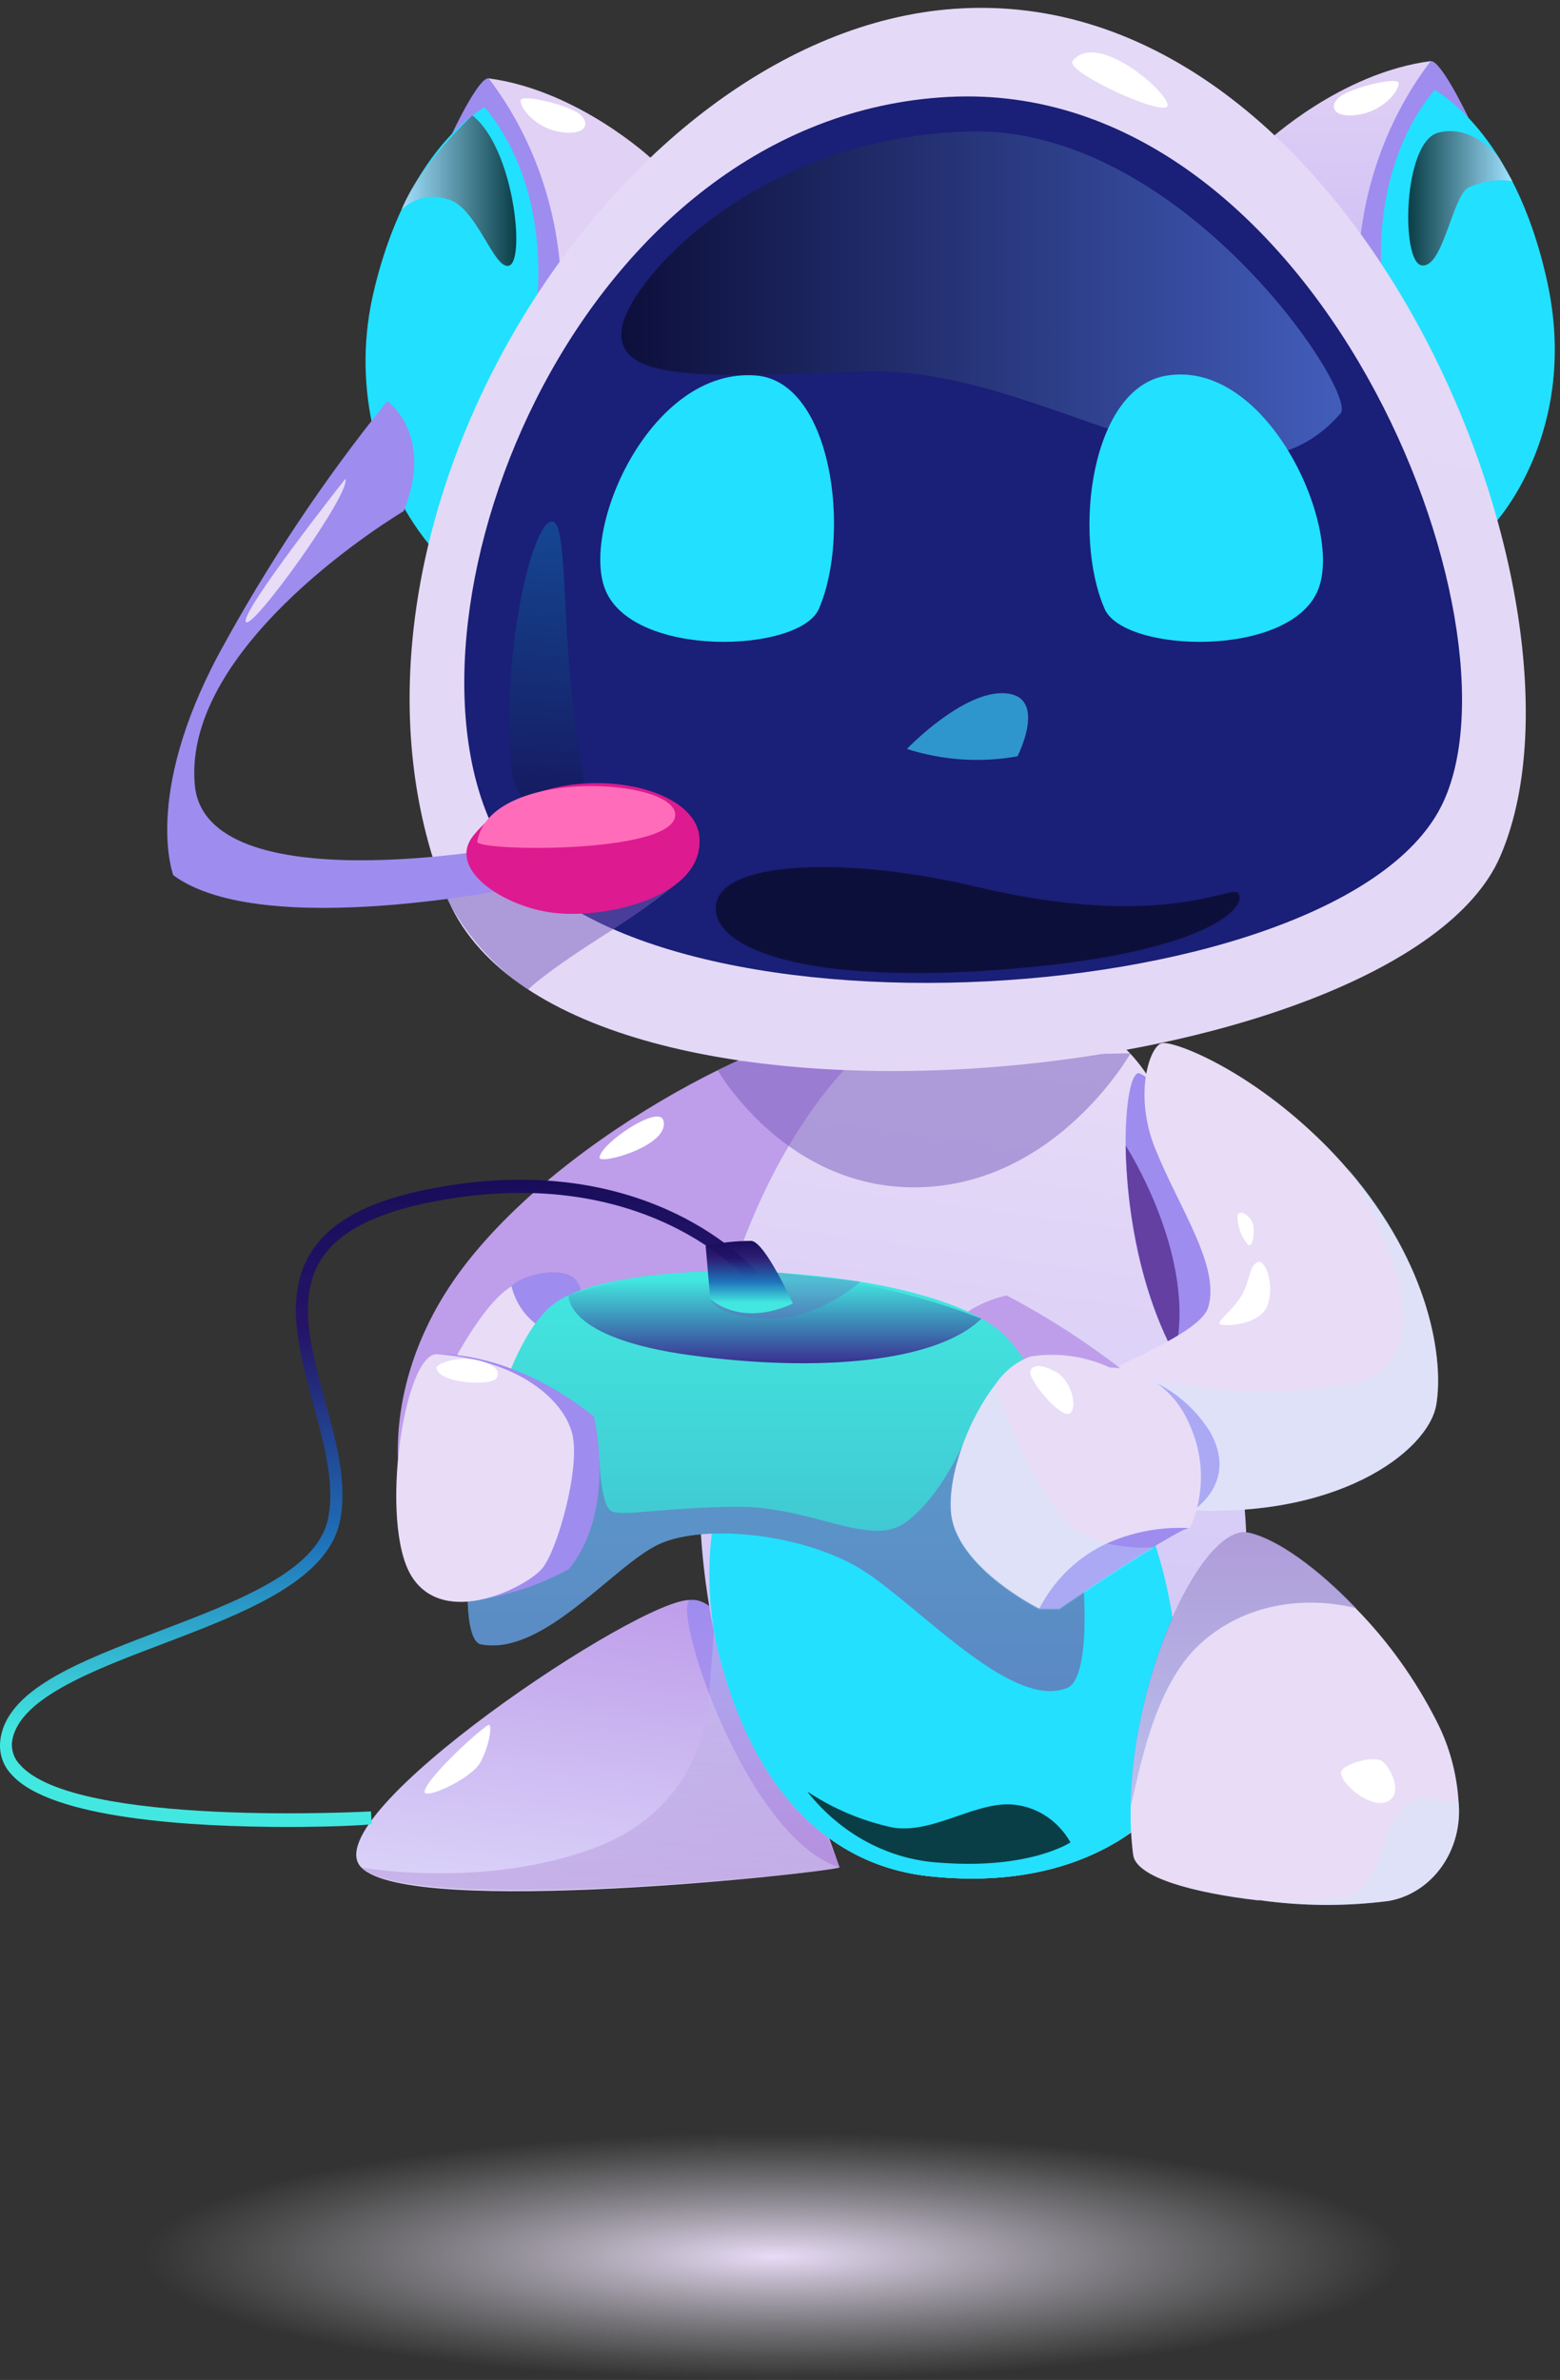 <svg width="139" height="212" viewBox="0 0 139 212" fill="none" xmlns="http://www.w3.org/2000/svg">
<rect x="0" y="0" width="139" height="212" fill="#333333" stroke="none"/>
<ellipse cx="69" cy="201" rx="56" ry="11" fill="url(#paint0_radial)"/>
<path d="M74.803 166.346C73.758 166.799 36.578 170.882 32.188 166.346C27.797 161.809 57.274 142.178 61.549 142.529C62.594 142.609 63.441 143.731 65.02 146.215C69.901 153.802 74.803 166.346 74.803 166.346Z" fill="url(#paint1_linear)"/>
<path d="M61.549 142.529C59.636 142.79 66.347 163.647 74.803 166.346C74.803 166.346 66.598 141.826 61.549 142.529Z" fill="url(#paint2_linear)"/>
<path style="mix-blend-mode:multiply" opacity="0.3" d="M74.803 166.346C73.758 166.799 36.787 170.644 32.188 166.346C32.188 166.346 43.079 168.319 53.02 164.588C62.96 160.857 63.149 151.443 63.149 151.443L63.755 143.505C68.636 151.115 74.803 166.346 74.803 166.346Z" fill="url(#paint3_linear)"/>
<path d="M35.627 131.665C35.627 131.665 33.818 122.331 41.658 112.385C51.818 99.49 73.016 89.94 76.559 91.71C80.103 93.479 68.511 113.745 68.511 113.745C68.511 113.745 53.877 117.76 46.1 127.536C38.323 137.312 35.627 131.665 35.627 131.665Z" fill="url(#paint4_linear)"/>
<path d="M110.813 144.072C109.768 153.145 105.952 160.256 99.419 164.123C95.029 166.709 89.448 167.854 82.695 167.117C72.723 165.983 66.629 157.919 63.953 146.873C62.728 141.574 62.187 136.116 62.344 130.655C62.73 111.976 71.803 97.289 78.065 92.719C88.434 85.154 103.088 89.521 104.729 102.801C106.046 113.507 112.496 128.943 110.813 144.072Z" fill="url(#paint5_linear)"/>
<path d="M101.562 95.622C99.817 94.862 98.803 112.43 105.963 122.682C105.963 122.682 109.224 120.414 107.823 111.806C106.423 103.198 103.914 96.654 101.562 95.622Z" fill="url(#paint6_linear)"/>
<path d="M100.297 102.041C100.297 102.041 106.778 112.022 104.677 120.63C104.677 120.63 100.559 113.916 100.297 102.041Z" fill="#6340A2"/>
<path d="M99.409 164.123C95.019 166.709 89.437 167.854 82.685 167.117C72.713 165.983 66.619 157.919 63.943 146.873C61.152 134.67 66.211 118.429 81.399 118.429C96.587 118.429 104.06 135.362 104.803 147.236C105.095 151.931 104.594 161.333 99.409 164.123Z" fill="url(#paint7_radial)"/>
<path d="M99.409 164.123C95.019 166.709 89.437 167.854 82.685 167.117C72.713 165.983 66.619 157.919 63.943 146.873C61.152 134.67 66.211 118.429 81.399 118.429C96.587 118.429 104.06 135.362 104.803 147.236C105.095 151.931 104.594 161.333 99.409 164.123Z" fill="url(#paint8_linear)"/>
<path d="M129.962 160.482C130.168 162.551 129.63 164.625 128.462 166.275C127.294 167.924 125.585 169.022 123.691 169.34C119.905 169.822 116.078 169.799 112.297 169.272H112.025C106.506 168.625 101.238 167.276 100.966 165.223C100.787 163.818 100.714 162.399 100.747 160.981C100.872 149.062 107.249 135.634 111.315 136.541C113.823 137.108 117.471 139.739 120.879 143.346C123.708 146.238 126.106 149.59 127.987 153.281C129.13 155.492 129.805 157.952 129.962 160.482Z" fill="url(#paint9_linear)"/>
<path style="mix-blend-mode:multiply" opacity="0.5" d="M120.889 143.278C120.889 143.278 113.123 140.885 106.998 146.374C102.66 150.253 101.426 158.407 100.726 160.959C100.851 149.039 107.228 135.611 111.294 136.519C113.834 137.086 117.482 139.717 120.889 143.278Z" fill="url(#paint10_linear)"/>
<path d="M127.976 125.121C127.266 129.34 118.945 135.543 104.855 134.443C104.855 134.443 98.144 128.568 98.803 122.127C98.803 122.127 99.409 121.866 100.245 121.412C101.897 120.516 107.144 118.339 107.667 116.411C108.712 112.759 105.095 107.678 102.953 102.37C100.956 97.46 102.472 93.161 103.517 92.923C104.562 92.685 111.357 95.248 118.088 101.996C118.778 102.688 119.426 103.391 120.022 104.083C127.537 112.747 128.635 121.219 127.976 125.121Z" fill="url(#paint11_linear)"/>
<path d="M100.026 122.047C96.757 119.518 93.299 117.291 89.688 115.39C89.688 115.39 85.507 116.274 84.723 118.724C83.939 121.174 93.169 125.937 93.169 125.937L100.026 122.047Z" fill="url(#paint12_linear)"/>
<path d="M39.557 122.909C39.557 122.909 43.205 115.322 46.1 114.347C48.996 113.371 50.783 113.757 51.274 114.347C51.766 114.936 51.807 117.885 50.668 120.199C49.529 122.512 44.888 125.132 44.888 125.132L39.557 122.909Z" fill="url(#paint13_linear)"/>
<path d="M45.578 114.585C45.939 116.03 46.785 117.275 47.95 118.078C48.899 118.734 50.043 118.974 51.149 118.747C51.149 118.747 52.8 114.948 50.992 113.745C49.414 112.702 46.006 113.859 45.578 114.585Z" fill="url(#paint14_linear)"/>
<path d="M95.134 150.332C90.252 152.408 82.131 143.267 76.998 139.955C71.866 136.643 62.825 135.657 58.737 137.539C54.651 139.422 48.462 147.52 42.87 146.476C41.825 146.283 41.501 143.471 41.731 139.603C42.17 131.597 45.055 119.076 49.56 115.991C56.239 111.455 83.249 112.589 89.657 119.087C93.075 122.569 95.374 130.848 96.252 138.004C97.015 144.253 96.702 149.652 95.134 150.332Z" fill="url(#paint15_linear)"/>
<path style="mix-blend-mode:multiply" opacity="0.5" d="M95.134 150.332C90.252 152.408 82.131 143.267 76.998 139.955C71.866 136.643 62.825 135.657 58.737 137.539C54.651 139.422 48.462 147.519 42.87 146.476C41.825 146.283 41.501 143.471 41.731 139.603L43.226 136.791L53.417 130.054C53.417 130.054 53.511 134.057 54.462 134.59C55.413 135.124 58.947 134.284 65.605 134.216C72.263 134.148 77.437 137.834 80.573 135.691C83.709 133.547 85.967 128.342 85.967 128.342L88.894 127.99L96.21 138.027C97.015 144.253 96.702 149.652 95.134 150.332Z" fill="url(#paint16_linear)"/>
<path d="M38.961 120.63C38.961 120.63 45.389 120.176 52.915 126.164C52.915 126.164 55.006 134.534 50.678 139.773C48.203 141.137 45.536 142.045 42.787 142.461C38.125 143.278 38.961 120.63 38.961 120.63Z" fill="url(#paint17_linear)"/>
<path d="M98.803 122.127C100.575 122.199 102.307 122.718 103.862 123.644C105.417 124.569 106.752 125.875 107.761 127.457C110.426 131.993 106.318 134.534 106.318 134.534C106.318 134.534 99.315 134.012 98.803 122.127Z" fill="url(#paint18_linear)"/>
<path d="M38.961 120.63C35.992 120.425 33.735 135.781 36.693 140.442C39.651 145.104 47.01 141.338 48.348 139.671C49.686 138.004 51.755 130.678 50.982 127.684C50.208 124.69 46.236 121.129 38.961 120.63Z" fill="url(#paint19_linear)"/>
<path d="M50.678 115.356C50.678 115.356 50.135 119.166 61.528 120.72C72.922 122.274 83.479 121.344 87.441 117.465C87.441 117.511 69.002 109.47 50.678 115.356Z" fill="url(#paint20_linear)"/>
<path d="M25.644 162.739C17.282 162.739 4.53 162.047 1.018 158.055C0.659 157.685 0.382 157.232 0.208 156.729C0.034 156.226 -0.032 155.687 0.014 155.152C0.443 150.525 7.07 148.007 14.094 145.331C21.118 142.654 28.236 139.966 29.219 135.316C29.878 132.311 28.885 128.648 27.923 125.109C26.669 120.493 25.372 115.707 27.494 111.92C29.094 109.062 32.438 107.134 37.717 106.022C57.849 101.792 67.413 113.258 67.507 113.371L66.692 114.142C66.608 114.029 57.41 103.073 37.926 107.179C32.961 108.222 29.846 109.969 28.414 112.521C26.543 115.923 27.714 120.199 28.958 124.78C30.003 128.478 30.996 132.3 30.264 135.6C29.104 140.873 21.662 143.709 14.47 146.442C8.073 148.869 1.467 151.387 1.059 155.265C1.041 155.627 1.097 155.989 1.224 156.325C1.35 156.66 1.544 156.961 1.791 157.205C6.693 162.785 32.794 161.367 33.055 161.356L33.118 162.49C32.752 162.569 29.731 162.739 25.644 162.739Z" fill="url(#paint21_linear)"/>
<path style="mix-blend-mode:multiply" opacity="0.5" d="M63.943 95.327C63.943 95.327 70.152 106.237 82.225 105.75C94.298 105.262 100.736 93.819 100.736 93.819L65.615 94.534L63.943 95.327Z" fill="url(#paint22_linear)"/>
<path d="M112.903 12.628C112.903 12.628 119.436 6.503 127.443 5.449C127.443 5.449 129.889 6.742 132.67 16.314C135.45 25.886 130.276 44.769 130.276 44.769L112.903 12.628Z" fill="url(#paint23_linear)"/>
<path d="M127.474 5.449C123.259 10.974 120.966 17.93 120.994 25.103L123.502 26.815L130.819 10.439C130.819 10.439 128.373 5.301 127.474 5.449Z" fill="url(#paint24_linear)"/>
<path d="M123.262 25.999C123.262 25.999 121.537 15.633 127.819 8.012C127.819 8.012 134.927 11.641 137.864 25.103C140.802 38.565 133.15 46.651 133.15 46.651L123.262 25.999Z" fill="url(#paint25_linear)"/>
<path d="M119.604 8.465C118.402 9.168 118.496 10.586 120.994 10.223C123.492 9.86 124.861 7.751 124.59 7.331C124.318 6.912 120.962 7.671 119.604 8.465Z" fill="white"/>
<path d="M58.079 14.159C58.079 14.159 51.546 8.046 43.539 6.98C43.539 6.98 41.093 8.273 38.313 17.845C35.532 27.416 40.706 46.299 40.706 46.299L58.079 14.159Z" fill="url(#paint26_linear)"/>
<path d="M43.539 6.98C47.757 12.508 50.05 19.469 50.02 26.645L47.511 28.358L40.215 12.038C40.215 12.038 42.64 6.832 43.539 6.98Z" fill="url(#paint27_linear)"/>
<path d="M47.752 27.53C47.752 27.53 49.477 17.164 43.184 9.543C43.184 9.543 36.087 13.183 33.149 26.645C32.315 30.587 32.384 34.691 33.35 38.598C34.316 42.505 36.149 46.095 38.689 49.055L47.752 27.53Z" fill="url(#paint28_linear)"/>
<path d="M51.4 9.996C52.612 10.7 52.518 12.117 50.01 11.766C47.501 11.414 46.153 9.282 46.424 8.874C46.696 8.465 50.051 9.203 51.4 9.996Z" fill="white"/>
<path d="M39.734 79.711C49.748 104.775 124.705 96.96 133.663 76.308C143.436 53.841 120.91 -1.81 84.995 0.787C54.651 2.965 26.836 47.49 39.734 79.711Z" fill="url(#paint29_linear)"/>
<path d="M43.853 73.564C53.428 94.125 118.851 90.723 128.415 71.828C136.527 55.769 117.356 6.9 84.493 8.635C51.63 10.371 34.654 53.83 43.853 73.564Z" fill="url(#paint30_linear)"/>
<path d="M95.573 5.437C94.893 6.333 102.89 10.076 103.935 9.543C104.98 9.01 97.862 2.477 95.573 5.437Z" fill="white"/>
<path style="mix-blend-mode:screen" opacity="0.5" d="M55.413 29.242C54.661 34.13 63.211 33.575 76.894 33.087C93.326 32.497 109.841 47.831 119.447 36.83C121.036 35.015 105.304 11.176 86.312 11.709C67.319 12.242 56.041 24.989 55.413 29.242Z" fill="url(#paint31_linear)"/>
<path style="mix-blend-mode:screen" opacity="0.5" d="M63.849 80.334C62.981 83.884 69.828 87.434 86.657 86.538C106.998 85.404 111.315 80.867 110.322 79.552C109.715 78.781 103.621 82.954 86.918 78.973C75.88 76.354 64.821 76.603 63.849 80.334Z" fill="url(#paint32_linear)"/>
<path style="mix-blend-mode:screen" opacity="0.2" d="M45.672 69.299C45.251 65.295 45.293 61.248 45.797 57.255C46.633 50.348 48.347 45.914 49.361 46.504C50.375 47.093 50.218 53.898 50.825 60.567C51.295 65.75 52.215 70.626 52.215 70.626C52.215 70.626 47.814 75.185 45.672 69.299Z" fill="url(#paint33_linear)"/>
<path style="mix-blend-mode:multiply" opacity="0.5" d="M47.051 88.16C47.051 88.16 48.097 86.969 53.49 83.51C57.128 81.242 60.953 78.44 61.497 77.431C62.302 75.061 45.912 76.467 45.912 76.467L39.64 79.711C41.405 83.168 43.956 86.076 47.051 88.16Z" fill="url(#paint34_linear)"/>
<path d="M34.508 35.73C34.508 35.73 38.742 38.69 35.972 45.528C35.972 45.528 16.216 57.198 17.355 69.912C18.317 80.527 45.578 75.389 45.578 75.389L46.623 78.951C46.623 78.951 23.439 83.873 15.442 77.964C15.442 77.964 12.725 70.955 19.467 58.31C23.814 50.285 28.85 42.725 34.508 35.73Z" fill="url(#paint35_linear)"/>
<path d="M42.191 74.414C39.735 77.454 44.961 80.799 49.32 81.31C54.191 81.888 62.835 79.79 62.312 74.505C61.79 69.22 48.024 67.247 42.191 74.414Z" fill="url(#paint36_linear)"/>
<path d="M42.525 74.97C42.369 75.832 59.751 76.104 60.159 72.702C60.567 69.299 43.665 68.233 42.525 74.97Z" fill="url(#paint37_linear)"/>
<path style="mix-blend-mode:screen" opacity="0.72" d="M133.589 14.091C133.589 14.091 131.29 10.994 128.143 11.822C124.997 12.65 124.799 23.367 126.68 23.64C128.562 23.912 129.356 17.697 130.788 16.733C132.03 16.132 133.403 15.924 134.75 16.132L133.589 14.091Z" fill="url(#paint38_linear)"/>
<path style="mix-blend-mode:screen" opacity="0.72" d="M35.783 18.672C36.318 18.171 36.958 17.82 37.647 17.652C38.337 17.484 39.054 17.503 39.735 17.708C42.452 18.185 44.02 24.252 45.41 23.64C46.801 23.027 45.766 13.172 42.086 10.28C42.086 10.28 37.341 14.68 35.783 18.672Z" fill="url(#paint39_linear)"/>
<path d="M30.766 42.659C30.766 42.659 21.359 54.567 21.913 55.395C22.467 56.223 31.372 43.793 30.766 42.659Z" fill="url(#paint40_linear)"/>
<path d="M98.427 54.238C100.13 58.174 115.067 58.684 117.471 52.469C119.635 46.889 112.935 32.055 104.008 33.45C97.224 34.459 95.531 47.592 98.427 54.238Z" fill="url(#paint41_radial)"/>
<path d="M72.964 54.238C71.249 58.174 56.312 58.684 53.908 52.469C51.755 46.889 58.089 32.69 67.371 33.45C74.166 34.006 75.849 47.592 72.964 54.238Z" fill="url(#paint42_radial)"/>
<path d="M80.803 66.714C80.803 66.714 85.852 61.44 89.615 61.758C93.378 62.075 90.66 67.371 90.66 67.371C87.371 67.96 84.001 67.735 80.803 66.714Z" fill="#2F95CD"/>
<path style="mix-blend-mode:multiply" opacity="0.3" d="M127.976 125.121C127.265 129.34 118.945 135.543 104.855 134.443C104.855 134.443 98.144 128.568 98.803 122.127C98.803 122.127 98.113 122.626 98.96 122.127L101.75 122.648C107.764 124.124 113.98 124.359 120.074 123.34C129.586 121.56 122.907 108.404 120.074 104.06C127.537 112.747 128.635 121.219 127.976 125.121Z" fill="url(#paint43_linear)"/>
<path d="M106.026 136.122H105.9L105.524 136.269C105.504 136.277 105.481 136.277 105.461 136.269C104.792 136.553 103.58 137.086 102.127 137.755C101.426 138.072 100.674 138.447 99.89 138.832C97.374 140.156 94.931 141.637 92.573 143.267C92.573 143.267 85.141 139.569 84.733 134.681C84.451 131.279 86.354 126.311 88.674 123.34C89.451 122.169 90.548 121.292 91.81 120.834C94.203 120.45 96.647 120.788 98.876 121.809C100.377 121.838 101.841 122.327 103.097 123.22C104.353 124.113 105.35 125.373 105.973 126.856C106.645 128.29 106.999 129.874 107.008 131.482C107.017 133.09 106.681 134.679 106.026 136.122Z" fill="url(#paint44_linear)"/>
<path d="M106.026 136.122H105.9L105.524 136.269C105.504 136.277 105.481 136.277 105.461 136.269C104.792 136.609 103.883 137.131 102.89 137.732C99.273 139.921 94.392 143.278 94.392 143.278H92.604C93.993 140.637 96.157 138.577 98.751 137.426C101.06 136.424 103.542 135.979 106.026 136.122Z" fill="url(#paint45_linear)"/>
<path style="mix-blend-mode:screen" opacity="0.72" d="M71.929 159.586C73.405 161.463 75.219 162.993 77.259 164.083C79.299 165.173 81.522 165.8 83.793 165.926C91.768 166.539 95.385 164.112 95.385 164.112C94.873 163.218 94.186 162.459 93.373 161.886C92.56 161.314 91.641 160.943 90.681 160.8C87.273 160.199 83.364 163.352 79.632 162.807C76.907 162.244 74.298 161.153 71.929 159.586Z" fill="url(#paint46_linear)"/>
<path style="mix-blend-mode:multiply" opacity="0.3" d="M129.962 160.483C130.168 162.551 129.63 164.625 128.462 166.275C127.294 167.924 125.585 169.022 123.691 169.34C119.905 169.822 116.078 169.799 112.297 169.272C113.698 169.385 120.147 169.828 121.6 167.979C123.241 165.904 123.335 162.445 125.185 160.959C127.036 159.473 128.792 160.573 129.367 160.471C129.565 160.451 129.765 160.455 129.962 160.483Z" fill="url(#paint47_linear)"/>
<path d="M119.51 157.806C119.238 158.668 121.987 161.14 123.555 160.505C125.123 159.87 123.9 157.398 123.147 156.876C122.395 156.354 119.74 157.103 119.51 157.806Z" fill="white"/>
<path d="M37.832 159.586C37.748 160.38 42.013 158.452 42.808 156.978C43.602 155.504 43.853 153.746 43.581 153.644C43.309 153.542 37.978 158.339 37.832 159.586Z" fill="white"/>
<path d="M91.81 122.127C91.57 122.898 94.569 126.425 95.322 125.903C96.075 125.381 95.458 122.875 93.953 122.127C92.448 121.378 91.998 121.707 91.81 122.127Z" fill="white"/>
<path d="M112.161 112.396C111.294 112.623 111.409 114.063 110.656 115.356C109.904 116.649 108.503 117.624 108.66 117.908C108.817 118.191 112.36 118.146 112.977 116.172C113.593 114.199 112.653 112.26 112.161 112.396Z" fill="white"/>
<path d="M111.231 110.922C110.607 110.203 110.256 109.255 110.249 108.268C110.468 107.633 111.461 108.37 111.639 109.005C111.816 109.64 111.681 111.024 111.231 110.922Z" fill="white"/>
<path d="M38.898 121.832C38.982 123.227 43.759 123.51 44.229 122.773C44.7 122.036 43.822 121.389 42.243 121.106C40.665 120.822 38.888 121.491 38.898 121.832Z" fill="white"/>
<path style="mix-blend-mode:multiply" opacity="0.3" d="M102.89 137.823C99.273 140.012 94.392 143.369 94.392 143.369H92.594C92.594 143.369 85.162 139.671 84.754 134.783C84.472 131.381 86.375 126.414 88.695 123.442C89.249 125.019 92.406 133.558 95.636 136.099C96.576 136.807 97.645 137.29 98.772 137.516C99.882 137.765 101.014 137.879 102.148 137.857L102.89 137.823Z" fill="url(#paint48_linear)"/>
<path style="mix-blend-mode:multiply" opacity="0.3" d="M63.284 115.719C63.284 115.719 63.744 117.318 68.312 117.465C72.88 117.613 76.674 114.165 76.674 114.165L67.957 113.224L63.284 115.719Z" fill="url(#paint49_linear)"/>
<path d="M53.417 103.107C53.354 103.811 59.783 102.041 59.103 99.796C58.675 98.367 53.532 101.849 53.417 103.107Z" fill="white"/>
<path d="M63.284 115.719L62.877 110.967C64.223 110.68 65.592 110.535 66.964 110.536C68.187 110.683 70.643 116.104 70.643 116.104C70.643 116.104 66.556 118.305 63.284 115.719Z" fill="url(#paint50_linear)"/>
<defs>
<radialGradient id="paint0_radial" cx="0" cy="0" r="1" gradientUnits="userSpaceOnUse" gradientTransform="translate(69 201) rotate(90) scale(11 56)">
<stop stop-color="#E8DCF7"/>
<stop offset="1" stop-color="#C4C4C4" stop-opacity="0"/>
</radialGradient>
<linearGradient id="paint1_linear" x1="52.769" y1="170.134" x2="56.622" y2="141.847" gradientUnits="userSpaceOnUse">
<stop stop-color="#DAD3F9"/>
<stop offset="1" stop-color="#BE9DEA"/>
</linearGradient>
<linearGradient id="paint2_linear" x1="68.019" y1="166.346" x2="68.019" y2="142.507" gradientUnits="userSpaceOnUse">
<stop stop-color="#BE9DEA"/>
<stop offset="1" stop-color="#9E8CEF"/>
</linearGradient>
<linearGradient id="paint3_linear" x1="53.501" y1="168.364" x2="53.501" y2="143.505" gradientUnits="userSpaceOnUse">
<stop stop-color="#9D68C2"/>
<stop offset="1" stop-color="#CCEDFF"/>
</linearGradient>
<linearGradient id="paint4_linear" x1="2173.25" y1="5053.97" x2="2386.8" y2="3352.74" gradientUnits="userSpaceOnUse">
<stop stop-color="#DAD3F9"/>
<stop offset="1" stop-color="#BE9DEA"/>
</linearGradient>
<linearGradient id="paint5_linear" x1="82.977" y1="167.162" x2="93.568" y2="89.463" gradientUnits="userSpaceOnUse">
<stop stop-color="#CBC1F7"/>
<stop offset="1" stop-color="#E8DCF7"/>
</linearGradient>
<linearGradient id="paint6_linear" x1="873.697" y1="2997.91" x2="1103.42" y2="2464.72" gradientUnits="userSpaceOnUse">
<stop stop-color="#BE9DEA"/>
<stop offset="1" stop-color="#9E8CEF"/>
</linearGradient>
<radialGradient id="paint7_radial" cx="0" cy="0" r="1" gradientUnits="userSpaceOnUse" gradientTransform="translate(84.733 159.335) scale(30.961 34.6)">
<stop stop-color="#45FFCD"/>
<stop offset="1" stop-color="#22E0FF"/>
</radialGradient>
<linearGradient id="paint8_linear" x1="84.04" y1="118.429" x2="84.04" y2="167.337" gradientUnits="userSpaceOnUse">
<stop stop-color="#23E0FF"/>
<stop offset="1" stop-color="#23E0FF"/>
</linearGradient>
<linearGradient id="paint9_linear" x1="3300.97" y1="5078.13" x2="3433.98" y2="4141.73" gradientUnits="userSpaceOnUse">
<stop stop-color="#CBC1F7"/>
<stop offset="1" stop-color="#E8DCF7"/>
</linearGradient>
<linearGradient id="paint10_linear" x1="110.823" y1="160.959" x2="110.823" y2="136.473" gradientUnits="userSpaceOnUse">
<stop stop-color="#8DA4E5"/>
<stop offset="1" stop-color="#755CBB"/>
</linearGradient>
<linearGradient id="paint11_linear" x1="3247.55" y1="5042.14" x2="3509.89" y2="3568.7" gradientUnits="userSpaceOnUse">
<stop stop-color="#CBC1F7"/>
<stop offset="1" stop-color="#E8DCF7"/>
</linearGradient>
<linearGradient id="paint12_linear" x1="1431.79" y1="1278.03" x2="1439.83" y2="1185.08" gradientUnits="userSpaceOnUse">
<stop stop-color="#DAD3F9"/>
<stop offset="1" stop-color="#BE9DEA"/>
</linearGradient>
<linearGradient id="paint13_linear" x1="557.475" y1="1362.49" x2="571.586" y2="1243.47" gradientUnits="userSpaceOnUse">
<stop stop-color="#CBC1F7"/>
<stop offset="1" stop-color="#E8DCF7"/>
</linearGradient>
<linearGradient id="paint14_linear" x1="337.211" y1="686.4" x2="337.211" y2="659.716" gradientUnits="userSpaceOnUse">
<stop stop-color="#BE9DEA"/>
<stop offset="1" stop-color="#9E8CEF"/>
</linearGradient>
<linearGradient id="paint15_linear" x1="69.156" y1="113.249" x2="69.156" y2="150.635" gradientUnits="userSpaceOnUse">
<stop stop-color="#42E8E0"/>
<stop offset="1" stop-color="#40B6CB"/>
</linearGradient>
<linearGradient id="paint16_linear" x1="3678.45" y1="3121.7" x2="3678.45" y2="2669.25" gradientUnits="userSpaceOnUse">
<stop stop-color="#8DA4E5"/>
<stop offset="1" stop-color="#755CBB"/>
</linearGradient>
<linearGradient id="paint17_linear" x1="679.852" y1="2854.56" x2="679.852" y2="2432.2" gradientUnits="userSpaceOnUse">
<stop stop-color="#BE9DEA"/>
<stop offset="1" stop-color="#9E8CEF"/>
</linearGradient>
<linearGradient id="paint18_linear" x1="1076.96" y1="1586.29" x2="1076.96" y2="1450.56" gradientUnits="userSpaceOnUse">
<stop stop-color="#BE9DEA"/>
<stop offset="1" stop-color="#9E8CEF"/>
</linearGradient>
<linearGradient id="paint19_linear" x1="668.889" y1="2886.36" x2="741.268" y2="2473.19" gradientUnits="userSpaceOnUse">
<stop stop-color="#CBC1F7"/>
<stop offset="1" stop-color="#E8DCF7"/>
</linearGradient>
<linearGradient id="paint20_linear" x1="69.058" y1="113.201" x2="69.058" y2="121.436" gradientUnits="userSpaceOnUse">
<stop offset="0.097" stop-color="#42E8E0"/>
<stop offset="1" stop-color="#393091"/>
</linearGradient>
<linearGradient id="paint21_linear" x1="25.1" y1="105.086" x2="25.1" y2="162.739" gradientUnits="userSpaceOnUse">
<stop stop-color="#180D5B"/>
<stop offset="0.232" stop-color="#24126A" stop-opacity="0.94"/>
<stop offset="0.561" stop-color="#1F72BA"/>
<stop offset="0.857" stop-color="#42E8E0"/>
</linearGradient>
<linearGradient id="paint22_linear" x1="2961.8" y1="1200.55" x2="2961.8" y2="1074.76" gradientUnits="userSpaceOnUse">
<stop stop-color="#8DA4E5"/>
<stop offset="1" stop-color="#755CBB"/>
</linearGradient>
<linearGradient id="paint23_linear" x1="123.262" y1="44.769" x2="123.262" y2="5.449" gradientUnits="userSpaceOnUse">
<stop stop-color="#B9ACF4"/>
<stop offset="1" stop-color="#E1D1F5"/>
</linearGradient>
<linearGradient id="paint24_linear" x1="1304.32" y1="497.594" x2="1304.32" y2="94.772" gradientUnits="userSpaceOnUse">
<stop stop-color="#BE9DEA"/>
<stop offset="1" stop-color="#9E8CEF"/>
</linearGradient>
<linearGradient id="paint25_linear" x1="2061.06" y1="1573.68" x2="2061.06" y2="257.235" gradientUnits="userSpaceOnUse">
<stop stop-color="#45FFCD"/>
<stop offset="1" stop-color="#22E0FF"/>
</linearGradient>
<linearGradient id="paint26_linear" x1="10146.2" y1="1588.03" x2="10146.2" y2="224.811" gradientUnits="userSpaceOnUse">
<stop stop-color="#B9ACF4"/>
<stop offset="1" stop-color="#E1D1F5"/>
</linearGradient>
<linearGradient id="paint27_linear" x1="4526.29" y1="528.462" x2="4526.29" y2="125.428" gradientUnits="userSpaceOnUse">
<stop stop-color="#BE9DEA"/>
<stop offset="1" stop-color="#9E8CEF"/>
</linearGradient>
<linearGradient id="paint28_linear" x1="7348.64" y1="1694.36" x2="7348.64" y2="317.741" gradientUnits="userSpaceOnUse">
<stop stop-color="#45FFCD"/>
<stop offset="1" stop-color="#22E0FF"/>
</linearGradient>
<linearGradient id="paint29_linear" x1="7861.46" y1="8017.65" x2="8817.02" y2="30.808" gradientUnits="userSpaceOnUse">
<stop stop-color="#CBC1F7"/>
<stop offset="1" stop-color="#E8DCF7"/>
</linearGradient>
<linearGradient id="paint30_linear" x1="51625.8" y1="7135.09" x2="51625.8" y2="1638.41" gradientUnits="userSpaceOnUse">
<stop stop-color="#0665BD"/>
<stop offset="1" stop-color="#1A1F77"/>
</linearGradient>
<linearGradient id="paint31_linear" x1="55.34" y1="26.26" x2="119.53" y2="26.26" gradientUnits="userSpaceOnUse">
<stop/>
<stop offset="1" stop-color="#6A9BFF"/>
</linearGradient>
<linearGradient id="paint32_linear" x1="2911.55" y1="753.937" x2="4995.21" y2="753.937" gradientUnits="userSpaceOnUse">
<stop/>
<stop offset="1" stop-color="#6A9BFF"/>
</linearGradient>
<linearGradient id="paint33_linear" x1="48.439" y1="72.275" x2="50.353" y2="46.533" gradientUnits="userSpaceOnUse">
<stop/>
<stop offset="1" stop-color="#00E3FF"/>
</linearGradient>
<linearGradient id="paint34_linear" x1="1099.55" y1="1009.74" x2="1099.55" y2="880.563" gradientUnits="userSpaceOnUse">
<stop stop-color="#8DA4E5"/>
<stop offset="1" stop-color="#755CBB"/>
</linearGradient>
<linearGradient id="paint35_linear" x1="928.174" y1="3250.83" x2="1247.52" y2="1463.15" gradientUnits="userSpaceOnUse">
<stop stop-color="#BE9DEA"/>
<stop offset="1" stop-color="#9E8CEF"/>
</linearGradient>
<linearGradient id="paint36_linear" x1="816.538" y1="-582.816" x2="849.181" y2="-709.705" gradientUnits="userSpaceOnUse">
<stop stop-color="#DD1A8F"/>
<stop offset="1" stop-color="#FE117E"/>
</linearGradient>
<linearGradient id="paint37_linear" x1="908.923" y1="433.389" x2="908.923" y2="406.895" gradientUnits="userSpaceOnUse">
<stop stop-color="#D93DE3"/>
<stop offset="1" stop-color="#FF6DBA"/>
</linearGradient>
<linearGradient id="paint38_linear" x1="125.478" y1="17.663" x2="134.75" y2="17.663" gradientUnits="userSpaceOnUse">
<stop/>
<stop offset="1" stop-color="#D4E2FF"/>
</linearGradient>
<linearGradient id="paint39_linear" x1="35.783" y1="16.96" x2="45.996" y2="16.96" gradientUnits="userSpaceOnUse">
<stop stop-color="#D4E2FF"/>
<stop offset="1"/>
</linearGradient>
<linearGradient id="paint40_linear" x1="246.247" y1="658.693" x2="246.247" y2="514.841" gradientUnits="userSpaceOnUse">
<stop stop-color="#CBC1F7"/>
<stop offset="1" stop-color="#E8DCF7"/>
</linearGradient>
<radialGradient id="paint41_radial" cx="0" cy="0" r="1" gradientUnits="userSpaceOnUse" gradientTransform="translate(2243.29 1141.8) scale(307.971 352.492)">
<stop stop-color="#45FFCD"/>
<stop offset="1" stop-color="#22E0FF"/>
</radialGradient>
<radialGradient id="paint42_radial" cx="0" cy="0" r="1" gradientUnits="userSpaceOnUse" gradientTransform="translate(-18218.1 1139.18) rotate(180) scale(308.447 351.799)">
<stop stop-color="#45FFCD"/>
<stop offset="1" stop-color="#22E0FF"/>
</radialGradient>
<linearGradient id="paint43_linear" x1="3307.86" y1="3705.64" x2="3307.86" y2="2887.02" gradientUnits="userSpaceOnUse">
<stop stop-color="#9D68C2"/>
<stop offset="1" stop-color="#CCEDFF"/>
</linearGradient>
<linearGradient id="paint44_linear" x1="2103.09" y1="2967.5" x2="2160.25" y2="2518.88" gradientUnits="userSpaceOnUse">
<stop stop-color="#CBC1F7"/>
<stop offset="1" stop-color="#E8DCF7"/>
</linearGradient>
<linearGradient id="paint45_linear" x1="1367.49" y1="1039.64" x2="1367.49" y2="993.603" gradientUnits="userSpaceOnUse">
<stop stop-color="#BE9DEA"/>
<stop offset="1" stop-color="#9E8CEF"/>
</linearGradient>
<linearGradient id="paint46_linear" x1="1948.86" y1="1098.23" x2="1948.86" y2="1061.66" gradientUnits="userSpaceOnUse">
<stop stop-color="#D4E2FF"/>
<stop offset="1"/>
</linearGradient>
<linearGradient id="paint47_linear" x1="2164.3" y1="1577.28" x2="2164.3" y2="1497.58" gradientUnits="userSpaceOnUse">
<stop stop-color="#9D68C2"/>
<stop offset="1" stop-color="#CCEDFF"/>
</linearGradient>
<linearGradient id="paint48_linear" x1="1714.51" y1="2630.18" x2="1714.51" y2="2279.87" gradientUnits="userSpaceOnUse">
<stop stop-color="#9D68C2"/>
<stop offset="1" stop-color="#CCEDFF"/>
</linearGradient>
<linearGradient id="paint49_linear" x1="959.61" y1="550.408" x2="959.61" y2="534.528" gradientUnits="userSpaceOnUse">
<stop stop-color="#8DA4E5"/>
<stop offset="1" stop-color="#755CBB"/>
</linearGradient>
<linearGradient id="paint50_linear" x1="65.764" y1="110.536" x2="65.764" y2="116.977" gradientUnits="userSpaceOnUse">
<stop stop-color="#180D5B"/>
<stop offset="0.232" stop-color="#24126A" stop-opacity="0.94"/>
<stop offset="0.561" stop-color="#1F72BA"/>
<stop offset="0.857" stop-color="#42E8E0"/>
</linearGradient>
</defs>
</svg>
